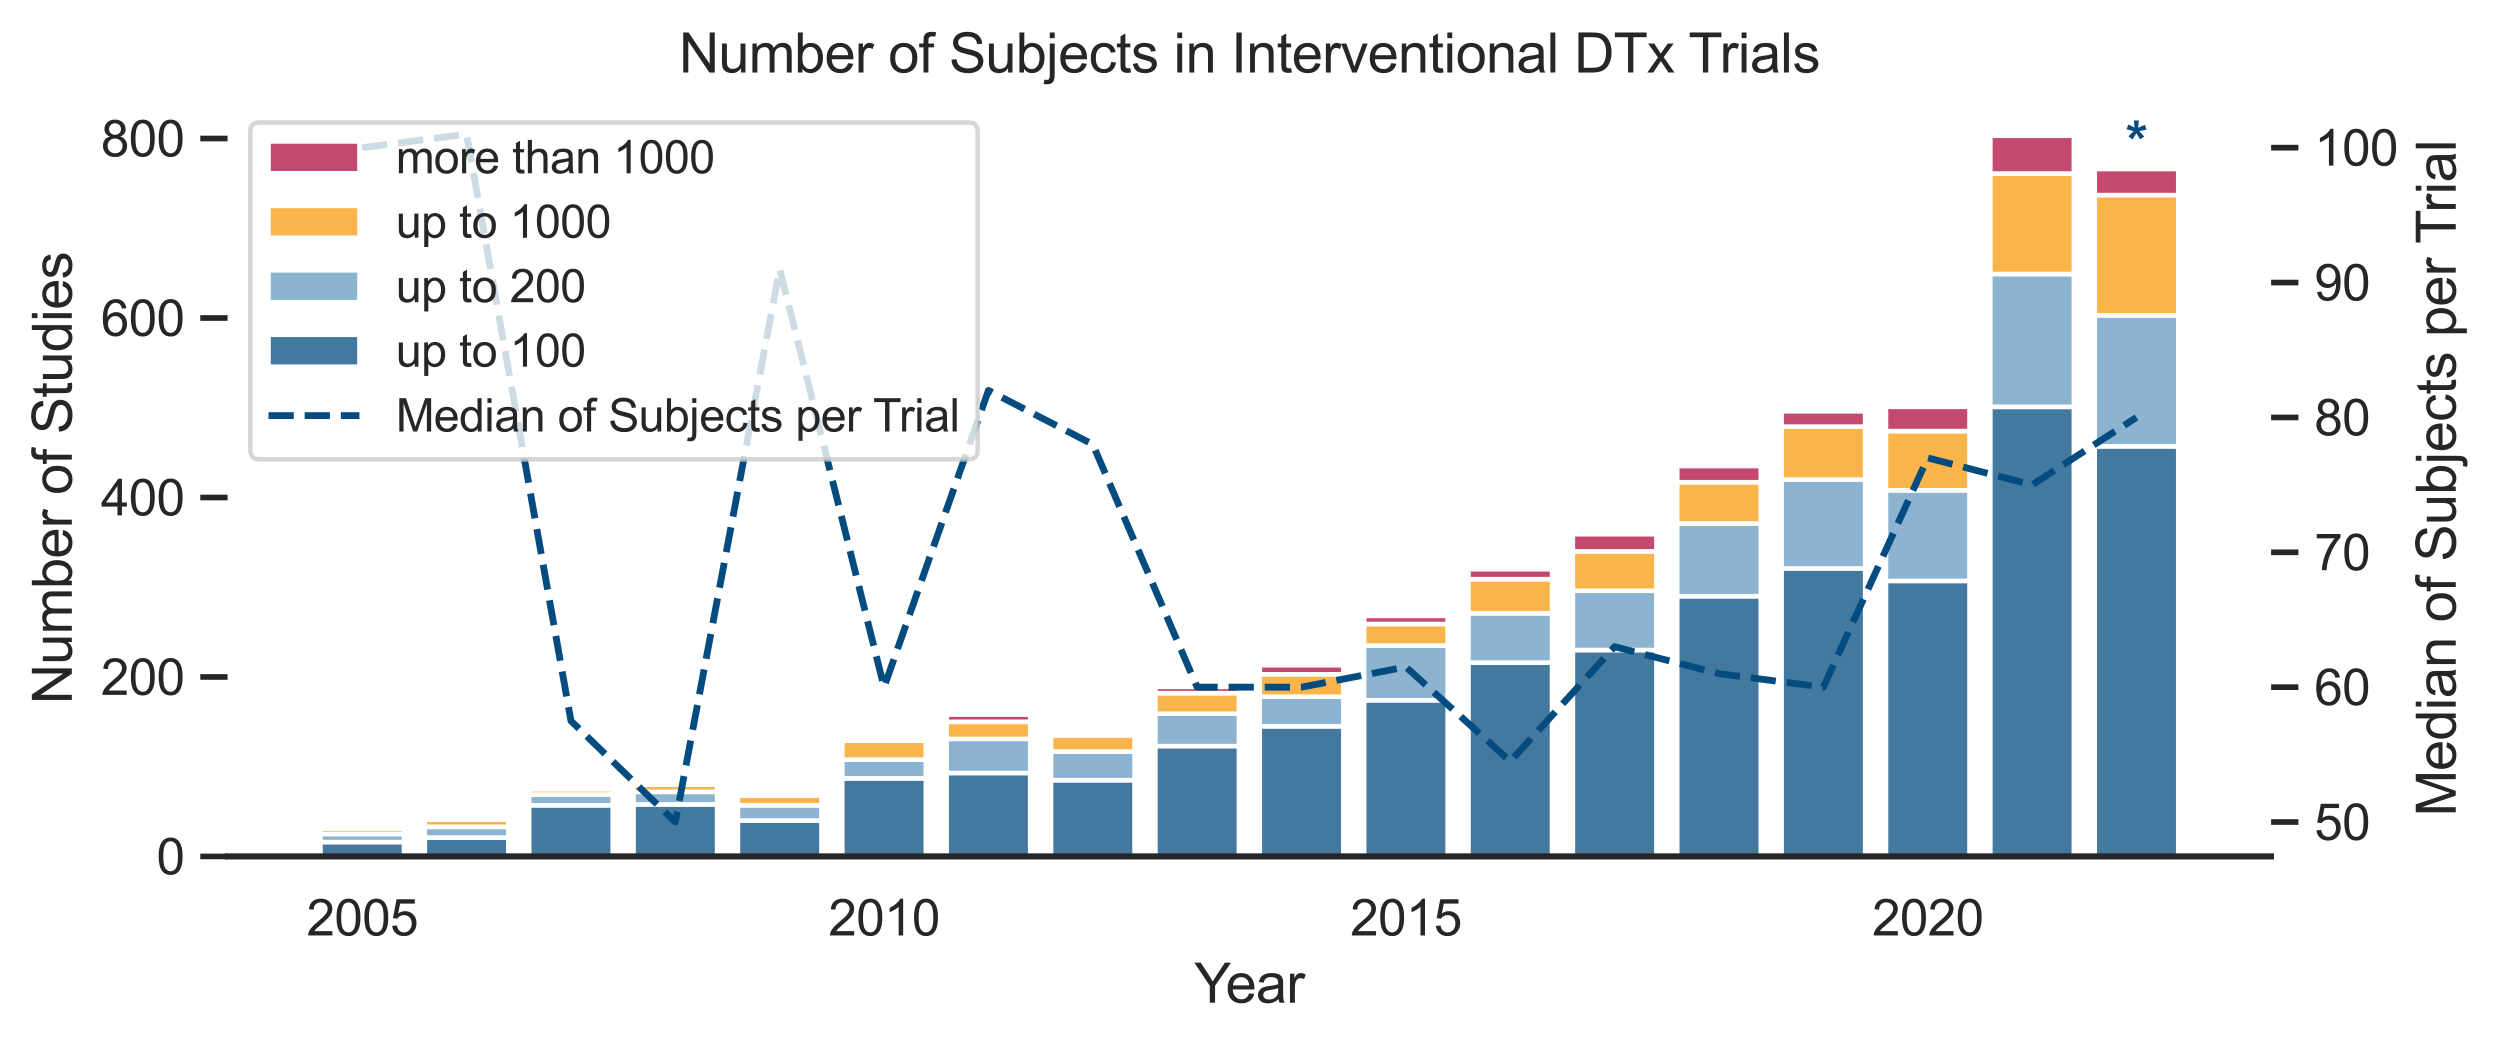 <?xml version="1.0" encoding="utf-8" standalone="no"?>
<!DOCTYPE svg PUBLIC "-//W3C//DTD SVG 1.1//EN"
  "http://www.w3.org/Graphics/SVG/1.1/DTD/svg11.dtd">
<svg xmlns:xlink="http://www.w3.org/1999/xlink" width="549.528pt" height="229.99pt" viewBox="0 0 549.528 229.99" xmlns="http://www.w3.org/2000/svg" version="1.1">
 <defs>
  <style type="text/css">*{stroke-linejoin: round; stroke-linecap: butt}</style>
 </defs>
 <g id="figure_1">
  <g id="patch_1">
   <path d="M 0 229.99 
L 549.528 229.99 
L 549.528 0 
L 0 0 
z
" style="fill: #ffffff"/>
  </g>
  <g id="axes_1">
   <g id="patch_2">
    <path d="M 50.025 188.256 
L 499.215 188.256 
L 499.215 21.936 
L 50.025 21.936 
z
" style="fill: #ffffff"/>
   </g>
   <g id="matplotlib.axis_1">
    <g id="xtick_1">
     <g id="text_1">
      <!-- 2005 -->
      <g style="fill: #262626" transform="translate(67.386 205.629)scale(0.11 -0.11)">
       <defs>
        <path id="ArialMT-32" d="M 3222 541 
L 3222 0 
L 194 0 
Q 188 203 259 391 
Q 375 700 629 1000 
Q 884 1300 1366 1694 
Q 2113 2306 2375 2664 
Q 2638 3022 2638 3341 
Q 2638 3675 2398 3904 
Q 2159 4134 1775 4134 
Q 1369 4134 1125 3890 
Q 881 3647 878 3216 
L 300 3275 
Q 359 3922 746 4261 
Q 1134 4600 1788 4600 
Q 2447 4600 2831 4234 
Q 3216 3869 3216 3328 
Q 3216 3053 3103 2787 
Q 2991 2522 2730 2228 
Q 2469 1934 1863 1422 
Q 1356 997 1212 845 
Q 1069 694 975 541 
L 3222 541 
z
" transform="scale(0.016)"/>
        <path id="ArialMT-30" d="M 266 2259 
Q 266 3072 433 3567 
Q 600 4063 929 4331 
Q 1259 4600 1759 4600 
Q 2128 4600 2406 4451 
Q 2684 4303 2865 4023 
Q 3047 3744 3150 3342 
Q 3253 2941 3253 2259 
Q 3253 1453 3087 958 
Q 2922 463 2592 192 
Q 2263 -78 1759 -78 
Q 1097 -78 719 397 
Q 266 969 266 2259 
z
M 844 2259 
Q 844 1131 1108 757 
Q 1372 384 1759 384 
Q 2147 384 2411 759 
Q 2675 1134 2675 2259 
Q 2675 3391 2411 3762 
Q 2147 4134 1753 4134 
Q 1366 4134 1134 3806 
Q 844 3388 844 2259 
z
" transform="scale(0.016)"/>
        <path id="ArialMT-35" d="M 266 1200 
L 856 1250 
Q 922 819 1161 601 
Q 1400 384 1738 384 
Q 2144 384 2425 690 
Q 2706 997 2706 1503 
Q 2706 1984 2436 2262 
Q 2166 2541 1728 2541 
Q 1456 2541 1237 2417 
Q 1019 2294 894 2097 
L 366 2166 
L 809 4519 
L 3088 4519 
L 3088 3981 
L 1259 3981 
L 1013 2750 
Q 1425 3038 1878 3038 
Q 2478 3038 2890 2622 
Q 3303 2206 3303 1553 
Q 3303 931 2941 478 
Q 2500 -78 1738 -78 
Q 1113 -78 717 272 
Q 322 622 266 1200 
z
" transform="scale(0.016)"/>
       </defs>
       <use xlink:href="#ArialMT-32"/>
       <use xlink:href="#ArialMT-30" x="55.615"/>
       <use xlink:href="#ArialMT-30" x="111.23"/>
       <use xlink:href="#ArialMT-35" x="166.846"/>
      </g>
     </g>
    </g>
    <g id="xtick_2">
     <g id="text_2">
      <!-- 2010 -->
      <g style="fill: #262626" transform="translate(182.092 205.629)scale(0.11 -0.11)">
       <defs>
        <path id="ArialMT-31" d="M 2384 0 
L 1822 0 
L 1822 3584 
Q 1619 3391 1289 3197 
Q 959 3003 697 2906 
L 697 3450 
Q 1169 3672 1522 3987 
Q 1875 4303 2022 4600 
L 2384 4600 
L 2384 0 
z
" transform="scale(0.016)"/>
       </defs>
       <use xlink:href="#ArialMT-32"/>
       <use xlink:href="#ArialMT-30" x="55.615"/>
       <use xlink:href="#ArialMT-31" x="111.23"/>
       <use xlink:href="#ArialMT-30" x="166.846"/>
      </g>
     </g>
    </g>
    <g id="xtick_3">
     <g id="text_3">
      <!-- 2015 -->
      <g style="fill: #262626" transform="translate(296.798 205.629)scale(0.11 -0.11)">
       <use xlink:href="#ArialMT-32"/>
       <use xlink:href="#ArialMT-30" x="55.615"/>
       <use xlink:href="#ArialMT-31" x="111.23"/>
       <use xlink:href="#ArialMT-35" x="166.846"/>
      </g>
     </g>
    </g>
    <g id="xtick_4">
     <g id="text_4">
      <!-- 2020 -->
      <g style="fill: #262626" transform="translate(411.505 205.629)scale(0.11 -0.11)">
       <use xlink:href="#ArialMT-32"/>
       <use xlink:href="#ArialMT-30" x="55.615"/>
       <use xlink:href="#ArialMT-32" x="111.23"/>
       <use xlink:href="#ArialMT-30" x="166.846"/>
      </g>
     </g>
    </g>
    <g id="text_5">
     <!-- Year -->
     <g style="fill: #262626" transform="translate(262.495 220.405)scale(0.12 -0.12)">
      <defs>
       <path id="ArialMT-59" d="M 1784 0 
L 1784 1941 
L 19 4581 
L 756 4581 
L 1659 3200 
Q 1909 2813 2125 2425 
Q 2331 2784 2625 3234 
L 3513 4581 
L 4219 4581 
L 2391 1941 
L 2391 0 
L 1784 0 
z
" transform="scale(0.016)"/>
       <path id="ArialMT-65" d="M 2694 1069 
L 3275 997 
Q 3138 488 2766 206 
Q 2394 -75 1816 -75 
Q 1088 -75 661 373 
Q 234 822 234 1631 
Q 234 2469 665 2931 
Q 1097 3394 1784 3394 
Q 2450 3394 2872 2941 
Q 3294 2488 3294 1666 
Q 3294 1616 3291 1516 
L 816 1516 
Q 847 969 1125 678 
Q 1403 388 1819 388 
Q 2128 388 2347 550 
Q 2566 713 2694 1069 
z
M 847 1978 
L 2700 1978 
Q 2663 2397 2488 2606 
Q 2219 2931 1791 2931 
Q 1403 2931 1139 2672 
Q 875 2413 847 1978 
z
" transform="scale(0.016)"/>
       <path id="ArialMT-61" d="M 2588 409 
Q 2275 144 1986 34 
Q 1697 -75 1366 -75 
Q 819 -75 525 192 
Q 231 459 231 875 
Q 231 1119 342 1320 
Q 453 1522 633 1644 
Q 813 1766 1038 1828 
Q 1203 1872 1538 1913 
Q 2219 1994 2541 2106 
Q 2544 2222 2544 2253 
Q 2544 2597 2384 2738 
Q 2169 2928 1744 2928 
Q 1347 2928 1158 2789 
Q 969 2650 878 2297 
L 328 2372 
Q 403 2725 575 2942 
Q 747 3159 1072 3276 
Q 1397 3394 1825 3394 
Q 2250 3394 2515 3294 
Q 2781 3194 2906 3042 
Q 3031 2891 3081 2659 
Q 3109 2516 3109 2141 
L 3109 1391 
Q 3109 606 3145 398 
Q 3181 191 3288 0 
L 2700 0 
Q 2613 175 2588 409 
z
M 2541 1666 
Q 2234 1541 1622 1453 
Q 1275 1403 1131 1340 
Q 988 1278 909 1158 
Q 831 1038 831 891 
Q 831 666 1001 516 
Q 1172 366 1500 366 
Q 1825 366 2078 508 
Q 2331 650 2450 897 
Q 2541 1088 2541 1459 
L 2541 1666 
z
" transform="scale(0.016)"/>
       <path id="ArialMT-72" d="M 416 0 
L 416 3319 
L 922 3319 
L 922 2816 
Q 1116 3169 1280 3281 
Q 1444 3394 1641 3394 
Q 1925 3394 2219 3213 
L 2025 2691 
Q 1819 2813 1613 2813 
Q 1428 2813 1281 2702 
Q 1134 2591 1072 2394 
Q 978 2094 978 1738 
L 978 0 
L 416 0 
z
" transform="scale(0.016)"/>
      </defs>
      <use xlink:href="#ArialMT-59"/>
      <use xlink:href="#ArialMT-65" x="57.574"/>
      <use xlink:href="#ArialMT-61" x="113.189"/>
      <use xlink:href="#ArialMT-72" x="168.805"/>
     </g>
    </g>
   </g>
   <g id="matplotlib.axis_2">
    <g id="ytick_1">
     <g id="line2d_1">
      <defs>
       <path id="m287d910356" d="M 0 0 
L -6 0 
" style="stroke: #262626; stroke-width: 1.25"/>
      </defs>
      <g>
       <use xlink:href="#m287d910356" x="50.025" y="188.256" style="fill: #262626; stroke: #262626; stroke-width: 1.25"/>
      </g>
     </g>
     <g id="text_6">
      <!-- 0 -->
      <g style="fill: #262626" transform="translate(34.408 192.192)scale(0.11 -0.11)">
       <use xlink:href="#ArialMT-30"/>
      </g>
     </g>
    </g>
    <g id="ytick_2">
     <g id="line2d_2">
      <g>
       <use xlink:href="#m287d910356" x="50.025" y="148.804" style="fill: #262626; stroke: #262626; stroke-width: 1.25"/>
      </g>
     </g>
     <g id="text_7">
      <!-- 200 -->
      <g style="fill: #262626" transform="translate(22.174 152.74)scale(0.11 -0.11)">
       <use xlink:href="#ArialMT-32"/>
       <use xlink:href="#ArialMT-30" x="55.615"/>
       <use xlink:href="#ArialMT-30" x="111.23"/>
      </g>
     </g>
    </g>
    <g id="ytick_3">
     <g id="line2d_3">
      <g>
       <use xlink:href="#m287d910356" x="50.025" y="109.352" style="fill: #262626; stroke: #262626; stroke-width: 1.25"/>
      </g>
     </g>
     <g id="text_8">
      <!-- 400 -->
      <g style="fill: #262626" transform="translate(22.174 113.288)scale(0.11 -0.11)">
       <defs>
        <path id="ArialMT-34" d="M 2069 0 
L 2069 1097 
L 81 1097 
L 81 1613 
L 2172 4581 
L 2631 4581 
L 2631 1613 
L 3250 1613 
L 3250 1097 
L 2631 1097 
L 2631 0 
L 2069 0 
z
M 2069 1613 
L 2069 3678 
L 634 1613 
L 2069 1613 
z
" transform="scale(0.016)"/>
       </defs>
       <use xlink:href="#ArialMT-34"/>
       <use xlink:href="#ArialMT-30" x="55.615"/>
       <use xlink:href="#ArialMT-30" x="111.23"/>
      </g>
     </g>
    </g>
    <g id="ytick_4">
     <g id="line2d_4">
      <g>
       <use xlink:href="#m287d910356" x="50.025" y="69.899" style="fill: #262626; stroke: #262626; stroke-width: 1.25"/>
      </g>
     </g>
     <g id="text_9">
      <!-- 600 -->
      <g style="fill: #262626" transform="translate(22.174 73.836)scale(0.11 -0.11)">
       <defs>
        <path id="ArialMT-36" d="M 3184 3459 
L 2625 3416 
Q 2550 3747 2413 3897 
Q 2184 4138 1850 4138 
Q 1581 4138 1378 3988 
Q 1113 3794 959 3422 
Q 806 3050 800 2363 
Q 1003 2672 1297 2822 
Q 1591 2972 1913 2972 
Q 2475 2972 2870 2558 
Q 3266 2144 3266 1488 
Q 3266 1056 3080 686 
Q 2894 316 2569 119 
Q 2244 -78 1831 -78 
Q 1128 -78 684 439 
Q 241 956 241 2144 
Q 241 3472 731 4075 
Q 1159 4600 1884 4600 
Q 2425 4600 2770 4297 
Q 3116 3994 3184 3459 
z
M 888 1484 
Q 888 1194 1011 928 
Q 1134 663 1356 523 
Q 1578 384 1822 384 
Q 2178 384 2434 671 
Q 2691 959 2691 1453 
Q 2691 1928 2437 2201 
Q 2184 2475 1800 2475 
Q 1419 2475 1153 2201 
Q 888 1928 888 1484 
z
" transform="scale(0.016)"/>
       </defs>
       <use xlink:href="#ArialMT-36"/>
       <use xlink:href="#ArialMT-30" x="55.615"/>
       <use xlink:href="#ArialMT-30" x="111.23"/>
      </g>
     </g>
    </g>
    <g id="ytick_5">
     <g id="line2d_5">
      <g>
       <use xlink:href="#m287d910356" x="50.025" y="30.447" style="fill: #262626; stroke: #262626; stroke-width: 1.25"/>
      </g>
     </g>
     <g id="text_10">
      <!-- 800 -->
      <g style="fill: #262626" transform="translate(22.174 34.384)scale(0.11 -0.11)">
       <defs>
        <path id="ArialMT-38" d="M 1131 2484 
Q 781 2613 612 2850 
Q 444 3088 444 3419 
Q 444 3919 803 4259 
Q 1163 4600 1759 4600 
Q 2359 4600 2725 4251 
Q 3091 3903 3091 3403 
Q 3091 3084 2923 2848 
Q 2756 2613 2416 2484 
Q 2838 2347 3058 2040 
Q 3278 1734 3278 1309 
Q 3278 722 2862 322 
Q 2447 -78 1769 -78 
Q 1091 -78 675 323 
Q 259 725 259 1325 
Q 259 1772 486 2073 
Q 713 2375 1131 2484 
z
M 1019 3438 
Q 1019 3113 1228 2906 
Q 1438 2700 1772 2700 
Q 2097 2700 2305 2904 
Q 2513 3109 2513 3406 
Q 2513 3716 2298 3927 
Q 2084 4138 1766 4138 
Q 1444 4138 1231 3931 
Q 1019 3725 1019 3438 
z
M 838 1322 
Q 838 1081 952 856 
Q 1066 631 1291 507 
Q 1516 384 1775 384 
Q 2178 384 2440 643 
Q 2703 903 2703 1303 
Q 2703 1709 2433 1975 
Q 2163 2241 1756 2241 
Q 1359 2241 1098 1978 
Q 838 1716 838 1322 
z
" transform="scale(0.016)"/>
       </defs>
       <use xlink:href="#ArialMT-38"/>
       <use xlink:href="#ArialMT-30" x="55.615"/>
       <use xlink:href="#ArialMT-30" x="111.23"/>
      </g>
     </g>
    </g>
    <g id="text_11">
     <!-- Number of Studies -->
     <g style="fill: #262626" transform="translate(15.789 154.783)rotate(-90)scale(0.12 -0.12)">
      <defs>
       <path id="ArialMT-4e" d="M 488 0 
L 488 4581 
L 1109 4581 
L 3516 984 
L 3516 4581 
L 4097 4581 
L 4097 0 
L 3475 0 
L 1069 3600 
L 1069 0 
L 488 0 
z
" transform="scale(0.016)"/>
       <path id="ArialMT-75" d="M 2597 0 
L 2597 488 
Q 2209 -75 1544 -75 
Q 1250 -75 995 37 
Q 741 150 617 320 
Q 494 491 444 738 
Q 409 903 409 1263 
L 409 3319 
L 972 3319 
L 972 1478 
Q 972 1038 1006 884 
Q 1059 663 1231 536 
Q 1403 409 1656 409 
Q 1909 409 2131 539 
Q 2353 669 2445 892 
Q 2538 1116 2538 1541 
L 2538 3319 
L 3100 3319 
L 3100 0 
L 2597 0 
z
" transform="scale(0.016)"/>
       <path id="ArialMT-6d" d="M 422 0 
L 422 3319 
L 925 3319 
L 925 2853 
Q 1081 3097 1340 3245 
Q 1600 3394 1931 3394 
Q 2300 3394 2536 3241 
Q 2772 3088 2869 2813 
Q 3263 3394 3894 3394 
Q 4388 3394 4653 3120 
Q 4919 2847 4919 2278 
L 4919 0 
L 4359 0 
L 4359 2091 
Q 4359 2428 4304 2576 
Q 4250 2725 4106 2815 
Q 3963 2906 3769 2906 
Q 3419 2906 3187 2673 
Q 2956 2441 2956 1928 
L 2956 0 
L 2394 0 
L 2394 2156 
Q 2394 2531 2256 2718 
Q 2119 2906 1806 2906 
Q 1569 2906 1367 2781 
Q 1166 2656 1075 2415 
Q 984 2175 984 1722 
L 984 0 
L 422 0 
z
" transform="scale(0.016)"/>
       <path id="ArialMT-62" d="M 941 0 
L 419 0 
L 419 4581 
L 981 4581 
L 981 2947 
Q 1338 3394 1891 3394 
Q 2197 3394 2470 3270 
Q 2744 3147 2920 2923 
Q 3097 2700 3197 2384 
Q 3297 2069 3297 1709 
Q 3297 856 2875 390 
Q 2453 -75 1863 -75 
Q 1275 -75 941 416 
L 941 0 
z
M 934 1684 
Q 934 1088 1097 822 
Q 1363 388 1816 388 
Q 2184 388 2453 708 
Q 2722 1028 2722 1663 
Q 2722 2313 2464 2622 
Q 2206 2931 1841 2931 
Q 1472 2931 1203 2611 
Q 934 2291 934 1684 
z
" transform="scale(0.016)"/>
       <path id="ArialMT-20" transform="scale(0.016)"/>
       <path id="ArialMT-6f" d="M 213 1659 
Q 213 2581 725 3025 
Q 1153 3394 1769 3394 
Q 2453 3394 2887 2945 
Q 3322 2497 3322 1706 
Q 3322 1066 3130 698 
Q 2938 331 2570 128 
Q 2203 -75 1769 -75 
Q 1072 -75 642 372 
Q 213 819 213 1659 
z
M 791 1659 
Q 791 1022 1069 705 
Q 1347 388 1769 388 
Q 2188 388 2466 706 
Q 2744 1025 2744 1678 
Q 2744 2294 2464 2611 
Q 2184 2928 1769 2928 
Q 1347 2928 1069 2612 
Q 791 2297 791 1659 
z
" transform="scale(0.016)"/>
       <path id="ArialMT-66" d="M 556 0 
L 556 2881 
L 59 2881 
L 59 3319 
L 556 3319 
L 556 3672 
Q 556 4006 616 4169 
Q 697 4388 901 4523 
Q 1106 4659 1475 4659 
Q 1713 4659 2000 4603 
L 1916 4113 
Q 1741 4144 1584 4144 
Q 1328 4144 1222 4034 
Q 1116 3925 1116 3625 
L 1116 3319 
L 1763 3319 
L 1763 2881 
L 1116 2881 
L 1116 0 
L 556 0 
z
" transform="scale(0.016)"/>
       <path id="ArialMT-53" d="M 288 1472 
L 859 1522 
Q 900 1178 1048 958 
Q 1197 738 1509 602 
Q 1822 466 2213 466 
Q 2559 466 2825 569 
Q 3091 672 3220 851 
Q 3350 1031 3350 1244 
Q 3350 1459 3225 1620 
Q 3100 1781 2813 1891 
Q 2628 1963 1997 2114 
Q 1366 2266 1113 2400 
Q 784 2572 623 2826 
Q 463 3081 463 3397 
Q 463 3744 659 4045 
Q 856 4347 1234 4503 
Q 1613 4659 2075 4659 
Q 2584 4659 2973 4495 
Q 3363 4331 3572 4012 
Q 3781 3694 3797 3291 
L 3216 3247 
Q 3169 3681 2898 3903 
Q 2628 4125 2100 4125 
Q 1550 4125 1298 3923 
Q 1047 3722 1047 3438 
Q 1047 3191 1225 3031 
Q 1400 2872 2139 2705 
Q 2878 2538 3153 2413 
Q 3553 2228 3743 1945 
Q 3934 1663 3934 1294 
Q 3934 928 3725 604 
Q 3516 281 3123 101 
Q 2731 -78 2241 -78 
Q 1619 -78 1198 103 
Q 778 284 539 648 
Q 300 1013 288 1472 
z
" transform="scale(0.016)"/>
       <path id="ArialMT-74" d="M 1650 503 
L 1731 6 
Q 1494 -44 1306 -44 
Q 1000 -44 831 53 
Q 663 150 594 308 
Q 525 466 525 972 
L 525 2881 
L 113 2881 
L 113 3319 
L 525 3319 
L 525 4141 
L 1084 4478 
L 1084 3319 
L 1650 3319 
L 1650 2881 
L 1084 2881 
L 1084 941 
Q 1084 700 1114 631 
Q 1144 563 1211 522 
Q 1278 481 1403 481 
Q 1497 481 1650 503 
z
" transform="scale(0.016)"/>
       <path id="ArialMT-64" d="M 2575 0 
L 2575 419 
Q 2259 -75 1647 -75 
Q 1250 -75 917 144 
Q 584 363 401 755 
Q 219 1147 219 1656 
Q 219 2153 384 2558 
Q 550 2963 881 3178 
Q 1213 3394 1622 3394 
Q 1922 3394 2156 3267 
Q 2391 3141 2538 2938 
L 2538 4581 
L 3097 4581 
L 3097 0 
L 2575 0 
z
M 797 1656 
Q 797 1019 1065 703 
Q 1334 388 1700 388 
Q 2069 388 2326 689 
Q 2584 991 2584 1609 
Q 2584 2291 2321 2609 
Q 2059 2928 1675 2928 
Q 1300 2928 1048 2622 
Q 797 2316 797 1656 
z
" transform="scale(0.016)"/>
       <path id="ArialMT-69" d="M 425 3934 
L 425 4581 
L 988 4581 
L 988 3934 
L 425 3934 
z
M 425 0 
L 425 3319 
L 988 3319 
L 988 0 
L 425 0 
z
" transform="scale(0.016)"/>
       <path id="ArialMT-73" d="M 197 991 
L 753 1078 
Q 800 744 1014 566 
Q 1228 388 1613 388 
Q 2000 388 2187 545 
Q 2375 703 2375 916 
Q 2375 1106 2209 1216 
Q 2094 1291 1634 1406 
Q 1016 1563 777 1677 
Q 538 1791 414 1992 
Q 291 2194 291 2438 
Q 291 2659 392 2848 
Q 494 3038 669 3163 
Q 800 3259 1026 3326 
Q 1253 3394 1513 3394 
Q 1903 3394 2198 3281 
Q 2494 3169 2634 2976 
Q 2775 2784 2828 2463 
L 2278 2388 
Q 2241 2644 2061 2787 
Q 1881 2931 1553 2931 
Q 1166 2931 1000 2803 
Q 834 2675 834 2503 
Q 834 2394 903 2306 
Q 972 2216 1119 2156 
Q 1203 2125 1616 2013 
Q 2213 1853 2448 1751 
Q 2684 1650 2818 1456 
Q 2953 1263 2953 975 
Q 2953 694 2789 445 
Q 2625 197 2315 61 
Q 2006 -75 1616 -75 
Q 969 -75 630 194 
Q 291 463 197 991 
z
" transform="scale(0.016)"/>
      </defs>
      <use xlink:href="#ArialMT-4e"/>
      <use xlink:href="#ArialMT-75" x="72.217"/>
      <use xlink:href="#ArialMT-6d" x="127.832"/>
      <use xlink:href="#ArialMT-62" x="211.133"/>
      <use xlink:href="#ArialMT-65" x="266.748"/>
      <use xlink:href="#ArialMT-72" x="322.363"/>
      <use xlink:href="#ArialMT-20" x="355.664"/>
      <use xlink:href="#ArialMT-6f" x="383.447"/>
      <use xlink:href="#ArialMT-66" x="439.062"/>
      <use xlink:href="#ArialMT-20" x="466.846"/>
      <use xlink:href="#ArialMT-53" x="494.629"/>
      <use xlink:href="#ArialMT-74" x="561.328"/>
      <use xlink:href="#ArialMT-75" x="589.111"/>
      <use xlink:href="#ArialMT-64" x="644.727"/>
      <use xlink:href="#ArialMT-69" x="700.342"/>
      <use xlink:href="#ArialMT-65" x="722.559"/>
      <use xlink:href="#ArialMT-73" x="778.174"/>
     </g>
    </g>
   </g>
   <g id="patch_3">
    <path d="M 70.443 188.256 
L 88.796 188.256 
L 88.796 185.099 
L 70.443 185.099 
z
" clip-path="url(#pc38629ef61)" style="fill: #044b7f; fill-opacity: 0.75; stroke: #ffffff; stroke-linejoin: miter"/>
   </g>
   <g id="patch_4">
    <path d="M 93.384 188.256 
L 111.737 188.256 
L 111.737 184.113 
L 93.384 184.113 
z
" clip-path="url(#pc38629ef61)" style="fill: #044b7f; fill-opacity: 0.75; stroke: #ffffff; stroke-linejoin: miter"/>
   </g>
   <g id="patch_5">
    <path d="M 116.326 188.256 
L 134.679 188.256 
L 134.679 177.012 
L 116.326 177.012 
z
" clip-path="url(#pc38629ef61)" style="fill: #044b7f; fill-opacity: 0.75; stroke: #ffffff; stroke-linejoin: miter"/>
   </g>
   <g id="patch_6">
    <path d="M 139.267 188.256 
L 157.62 188.256 
L 157.62 176.815 
L 139.267 176.815 
z
" clip-path="url(#pc38629ef61)" style="fill: #044b7f; fill-opacity: 0.75; stroke: #ffffff; stroke-linejoin: miter"/>
   </g>
   <g id="patch_7">
    <path d="M 162.208 188.256 
L 180.561 188.256 
L 180.561 180.365 
L 162.208 180.365 
z
" clip-path="url(#pc38629ef61)" style="fill: #044b7f; fill-opacity: 0.75; stroke: #ffffff; stroke-linejoin: miter"/>
   </g>
   <g id="patch_8">
    <path d="M 185.15 188.256 
L 203.503 188.256 
L 203.503 171.094 
L 185.15 171.094 
z
" clip-path="url(#pc38629ef61)" style="fill: #044b7f; fill-opacity: 0.75; stroke: #ffffff; stroke-linejoin: miter"/>
   </g>
   <g id="patch_9">
    <path d="M 208.091 188.256 
L 226.444 188.256 
L 226.444 169.91 
L 208.091 169.91 
z
" clip-path="url(#pc38629ef61)" style="fill: #044b7f; fill-opacity: 0.75; stroke: #ffffff; stroke-linejoin: miter"/>
   </g>
   <g id="patch_10">
    <path d="M 231.032 188.256 
L 249.385 188.256 
L 249.385 171.489 
L 231.032 171.489 
z
" clip-path="url(#pc38629ef61)" style="fill: #044b7f; fill-opacity: 0.75; stroke: #ffffff; stroke-linejoin: miter"/>
   </g>
   <g id="patch_11">
    <path d="M 253.973 188.256 
L 272.326 188.256 
L 272.326 163.993 
L 253.973 163.993 
z
" clip-path="url(#pc38629ef61)" style="fill: #044b7f; fill-opacity: 0.75; stroke: #ffffff; stroke-linejoin: miter"/>
   </g>
   <g id="patch_12">
    <path d="M 276.915 188.256 
L 295.268 188.256 
L 295.268 159.653 
L 276.915 159.653 
z
" clip-path="url(#pc38629ef61)" style="fill: #044b7f; fill-opacity: 0.75; stroke: #ffffff; stroke-linejoin: miter"/>
   </g>
   <g id="patch_13">
    <path d="M 299.856 188.256 
L 318.209 188.256 
L 318.209 153.932 
L 299.856 153.932 
z
" clip-path="url(#pc38629ef61)" style="fill: #044b7f; fill-opacity: 0.75; stroke: #ffffff; stroke-linejoin: miter"/>
   </g>
   <g id="patch_14">
    <path d="M 322.797 188.256 
L 341.15 188.256 
L 341.15 145.647 
L 322.797 145.647 
z
" clip-path="url(#pc38629ef61)" style="fill: #044b7f; fill-opacity: 0.75; stroke: #ffffff; stroke-linejoin: miter"/>
   </g>
   <g id="patch_15">
    <path d="M 345.738 188.256 
L 364.091 188.256 
L 364.091 142.886 
L 345.738 142.886 
z
" clip-path="url(#pc38629ef61)" style="fill: #044b7f; fill-opacity: 0.75; stroke: #ffffff; stroke-linejoin: miter"/>
   </g>
   <g id="patch_16">
    <path d="M 368.68 188.256 
L 387.033 188.256 
L 387.033 131.05 
L 368.68 131.05 
z
" clip-path="url(#pc38629ef61)" style="fill: #044b7f; fill-opacity: 0.75; stroke: #ffffff; stroke-linejoin: miter"/>
   </g>
   <g id="patch_17">
    <path d="M 391.621 188.256 
L 409.974 188.256 
L 409.974 124.935 
L 391.621 124.935 
z
" clip-path="url(#pc38629ef61)" style="fill: #044b7f; fill-opacity: 0.75; stroke: #ffffff; stroke-linejoin: miter"/>
   </g>
   <g id="patch_18">
    <path d="M 414.562 188.256 
L 432.915 188.256 
L 432.915 127.697 
L 414.562 127.697 
z
" clip-path="url(#pc38629ef61)" style="fill: #044b7f; fill-opacity: 0.75; stroke: #ffffff; stroke-linejoin: miter"/>
   </g>
   <g id="patch_19">
    <path d="M 437.503 188.256 
L 455.856 188.256 
L 455.856 89.428 
L 437.503 89.428 
z
" clip-path="url(#pc38629ef61)" style="fill: #044b7f; fill-opacity: 0.75; stroke: #ffffff; stroke-linejoin: miter"/>
   </g>
   <g id="patch_20">
    <path d="M 460.445 188.256 
L 478.798 188.256 
L 478.798 98.108 
L 460.445 98.108 
z
" clip-path="url(#pc38629ef61)" style="fill: #044b7f; fill-opacity: 0.75; stroke: #ffffff; stroke-linejoin: miter"/>
   </g>
   <g id="patch_21">
    <path d="M 70.443 185.099 
L 88.796 185.099 
L 88.796 183.324 
L 70.443 183.324 
z
" clip-path="url(#pc38629ef61)" style="fill: #659abf; fill-opacity: 0.75; stroke: #ffffff; stroke-linejoin: miter"/>
   </g>
   <g id="patch_22">
    <path d="M 93.384 184.113 
L 111.737 184.113 
L 111.737 181.746 
L 93.384 181.746 
z
" clip-path="url(#pc38629ef61)" style="fill: #659abf; fill-opacity: 0.75; stroke: #ffffff; stroke-linejoin: miter"/>
   </g>
   <g id="patch_23">
    <path d="M 116.326 177.012 
L 134.679 177.012 
L 134.679 174.645 
L 116.326 174.645 
z
" clip-path="url(#pc38629ef61)" style="fill: #659abf; fill-opacity: 0.75; stroke: #ffffff; stroke-linejoin: miter"/>
   </g>
   <g id="patch_24">
    <path d="M 139.267 176.815 
L 157.62 176.815 
L 157.62 174.053 
L 139.267 174.053 
z
" clip-path="url(#pc38629ef61)" style="fill: #659abf; fill-opacity: 0.75; stroke: #ffffff; stroke-linejoin: miter"/>
   </g>
   <g id="patch_25">
    <path d="M 162.208 180.365 
L 180.561 180.365 
L 180.561 177.012 
L 162.208 177.012 
z
" clip-path="url(#pc38629ef61)" style="fill: #659abf; fill-opacity: 0.75; stroke: #ffffff; stroke-linejoin: miter"/>
   </g>
   <g id="patch_26">
    <path d="M 185.15 171.094 
L 203.503 171.094 
L 203.503 166.952 
L 185.15 166.952 
z
" clip-path="url(#pc38629ef61)" style="fill: #659abf; fill-opacity: 0.75; stroke: #ffffff; stroke-linejoin: miter"/>
   </g>
   <g id="patch_27">
    <path d="M 208.091 169.91 
L 226.444 169.91 
L 226.444 162.415 
L 208.091 162.415 
z
" clip-path="url(#pc38629ef61)" style="fill: #659abf; fill-opacity: 0.75; stroke: #ffffff; stroke-linejoin: miter"/>
   </g>
   <g id="patch_28">
    <path d="M 231.032 171.489 
L 249.385 171.489 
L 249.385 165.176 
L 231.032 165.176 
z
" clip-path="url(#pc38629ef61)" style="fill: #659abf; fill-opacity: 0.75; stroke: #ffffff; stroke-linejoin: miter"/>
   </g>
   <g id="patch_29">
    <path d="M 253.973 163.993 
L 272.326 163.993 
L 272.326 156.891 
L 253.973 156.891 
z
" clip-path="url(#pc38629ef61)" style="fill: #659abf; fill-opacity: 0.75; stroke: #ffffff; stroke-linejoin: miter"/>
   </g>
   <g id="patch_30">
    <path d="M 276.915 159.653 
L 295.268 159.653 
L 295.268 153.143 
L 276.915 153.143 
z
" clip-path="url(#pc38629ef61)" style="fill: #659abf; fill-opacity: 0.75; stroke: #ffffff; stroke-linejoin: miter"/>
   </g>
   <g id="patch_31">
    <path d="M 299.856 153.932 
L 318.209 153.932 
L 318.209 141.899 
L 299.856 141.899 
z
" clip-path="url(#pc38629ef61)" style="fill: #659abf; fill-opacity: 0.75; stroke: #ffffff; stroke-linejoin: miter"/>
   </g>
   <g id="patch_32">
    <path d="M 322.797 145.647 
L 341.15 145.647 
L 341.15 134.798 
L 322.797 134.798 
z
" clip-path="url(#pc38629ef61)" style="fill: #659abf; fill-opacity: 0.75; stroke: #ffffff; stroke-linejoin: miter"/>
   </g>
   <g id="patch_33">
    <path d="M 345.738 142.886 
L 364.091 142.886 
L 364.091 129.867 
L 345.738 129.867 
z
" clip-path="url(#pc38629ef61)" style="fill: #659abf; fill-opacity: 0.75; stroke: #ffffff; stroke-linejoin: miter"/>
   </g>
   <g id="patch_34">
    <path d="M 368.68 131.05 
L 387.033 131.05 
L 387.033 115.072 
L 368.68 115.072 
z
" clip-path="url(#pc38629ef61)" style="fill: #659abf; fill-opacity: 0.75; stroke: #ffffff; stroke-linejoin: miter"/>
   </g>
   <g id="patch_35">
    <path d="M 391.621 124.935 
L 409.974 124.935 
L 409.974 105.406 
L 391.621 105.406 
z
" clip-path="url(#pc38629ef61)" style="fill: #659abf; fill-opacity: 0.75; stroke: #ffffff; stroke-linejoin: miter"/>
   </g>
   <g id="patch_36">
    <path d="M 414.562 127.697 
L 432.915 127.697 
L 432.915 107.773 
L 414.562 107.773 
z
" clip-path="url(#pc38629ef61)" style="fill: #659abf; fill-opacity: 0.75; stroke: #ffffff; stroke-linejoin: miter"/>
   </g>
   <g id="patch_37">
    <path d="M 437.503 89.428 
L 455.856 89.428 
L 455.856 60.234 
L 437.503 60.234 
z
" clip-path="url(#pc38629ef61)" style="fill: #659abf; fill-opacity: 0.75; stroke: #ffffff; stroke-linejoin: miter"/>
   </g>
   <g id="patch_38">
    <path d="M 460.445 98.108 
L 478.798 98.108 
L 478.798 69.308 
L 460.445 69.308 
z
" clip-path="url(#pc38629ef61)" style="fill: #659abf; fill-opacity: 0.75; stroke: #ffffff; stroke-linejoin: miter"/>
   </g>
   <g id="patch_39">
    <path d="M 70.443 183.324 
L 88.796 183.324 
L 88.796 182.141 
L 70.443 182.141 
z
" clip-path="url(#pc38629ef61)" style="fill: #f89c0e; fill-opacity: 0.75; stroke: #ffffff; stroke-linejoin: miter"/>
   </g>
   <g id="patch_40">
    <path d="M 93.384 181.746 
L 111.737 181.746 
L 111.737 180.168 
L 93.384 180.168 
z
" clip-path="url(#pc38629ef61)" style="fill: #f89c0e; fill-opacity: 0.75; stroke: #ffffff; stroke-linejoin: miter"/>
   </g>
   <g id="patch_41">
    <path d="M 116.326 174.645 
L 134.679 174.645 
L 134.679 173.461 
L 116.326 173.461 
z
" clip-path="url(#pc38629ef61)" style="fill: #f89c0e; fill-opacity: 0.75; stroke: #ffffff; stroke-linejoin: miter"/>
   </g>
   <g id="patch_42">
    <path d="M 139.267 174.053 
L 157.62 174.053 
L 157.62 172.475 
L 139.267 172.475 
z
" clip-path="url(#pc38629ef61)" style="fill: #f89c0e; fill-opacity: 0.75; stroke: #ffffff; stroke-linejoin: miter"/>
   </g>
   <g id="patch_43">
    <path d="M 162.208 177.012 
L 180.561 177.012 
L 180.561 174.842 
L 162.208 174.842 
z
" clip-path="url(#pc38629ef61)" style="fill: #f89c0e; fill-opacity: 0.75; stroke: #ffffff; stroke-linejoin: miter"/>
   </g>
   <g id="patch_44">
    <path d="M 185.15 166.952 
L 203.503 166.952 
L 203.503 162.809 
L 185.15 162.809 
z
" clip-path="url(#pc38629ef61)" style="fill: #f89c0e; fill-opacity: 0.75; stroke: #ffffff; stroke-linejoin: miter"/>
   </g>
   <g id="patch_45">
    <path d="M 208.091 162.415 
L 226.444 162.415 
L 226.444 158.667 
L 208.091 158.667 
z
" clip-path="url(#pc38629ef61)" style="fill: #f89c0e; fill-opacity: 0.75; stroke: #ffffff; stroke-linejoin: miter"/>
   </g>
   <g id="patch_46">
    <path d="M 231.032 165.176 
L 249.385 165.176 
L 249.385 161.625 
L 231.032 161.625 
z
" clip-path="url(#pc38629ef61)" style="fill: #f89c0e; fill-opacity: 0.75; stroke: #ffffff; stroke-linejoin: miter"/>
   </g>
   <g id="patch_47">
    <path d="M 253.973 156.891 
L 272.326 156.891 
L 272.326 152.354 
L 253.973 152.354 
z
" clip-path="url(#pc38629ef61)" style="fill: #f89c0e; fill-opacity: 0.75; stroke: #ffffff; stroke-linejoin: miter"/>
   </g>
   <g id="patch_48">
    <path d="M 276.915 153.143 
L 295.268 153.143 
L 295.268 148.212 
L 276.915 148.212 
z
" clip-path="url(#pc38629ef61)" style="fill: #f89c0e; fill-opacity: 0.75; stroke: #ffffff; stroke-linejoin: miter"/>
   </g>
   <g id="patch_49">
    <path d="M 299.856 141.899 
L 318.209 141.899 
L 318.209 137.165 
L 299.856 137.165 
z
" clip-path="url(#pc38629ef61)" style="fill: #f89c0e; fill-opacity: 0.75; stroke: #ffffff; stroke-linejoin: miter"/>
   </g>
   <g id="patch_50">
    <path d="M 322.797 134.798 
L 341.15 134.798 
L 341.15 127.302 
L 322.797 127.302 
z
" clip-path="url(#pc38629ef61)" style="fill: #f89c0e; fill-opacity: 0.75; stroke: #ffffff; stroke-linejoin: miter"/>
   </g>
   <g id="patch_51">
    <path d="M 345.738 129.867 
L 364.091 129.867 
L 364.091 121.187 
L 345.738 121.187 
z
" clip-path="url(#pc38629ef61)" style="fill: #f89c0e; fill-opacity: 0.75; stroke: #ffffff; stroke-linejoin: miter"/>
   </g>
   <g id="patch_52">
    <path d="M 368.68 115.072 
L 387.033 115.072 
L 387.033 105.998 
L 368.68 105.998 
z
" clip-path="url(#pc38629ef61)" style="fill: #f89c0e; fill-opacity: 0.75; stroke: #ffffff; stroke-linejoin: miter"/>
   </g>
   <g id="patch_53">
    <path d="M 391.621 105.406 
L 409.974 105.406 
L 409.974 93.768 
L 391.621 93.768 
z
" clip-path="url(#pc38629ef61)" style="fill: #f89c0e; fill-opacity: 0.75; stroke: #ffffff; stroke-linejoin: miter"/>
   </g>
   <g id="patch_54">
    <path d="M 414.562 107.773 
L 432.915 107.773 
L 432.915 94.754 
L 414.562 94.754 
z
" clip-path="url(#pc38629ef61)" style="fill: #f89c0e; fill-opacity: 0.75; stroke: #ffffff; stroke-linejoin: miter"/>
   </g>
   <g id="patch_55">
    <path d="M 437.503 60.234 
L 455.856 60.234 
L 455.856 38.141 
L 437.503 38.141 
z
" clip-path="url(#pc38629ef61)" style="fill: #f89c0e; fill-opacity: 0.75; stroke: #ffffff; stroke-linejoin: miter"/>
   </g>
   <g id="patch_56">
    <path d="M 460.445 69.308 
L 478.798 69.308 
L 478.798 42.875 
L 460.445 42.875 
z
" clip-path="url(#pc38629ef61)" style="fill: #f89c0e; fill-opacity: 0.75; stroke: #ffffff; stroke-linejoin: miter"/>
   </g>
   <g id="patch_57">
    <path d="M 70.443 182.141 
L 88.796 182.141 
L 88.796 182.141 
L 70.443 182.141 
z
" clip-path="url(#pc38629ef61)" style="fill: #b00c3e; fill-opacity: 0.75; stroke: #ffffff; stroke-linejoin: miter"/>
   </g>
   <g id="patch_58">
    <path d="M 93.384 180.168 
L 111.737 180.168 
L 111.737 179.773 
L 93.384 179.773 
z
" clip-path="url(#pc38629ef61)" style="fill: #b00c3e; fill-opacity: 0.75; stroke: #ffffff; stroke-linejoin: miter"/>
   </g>
   <g id="patch_59">
    <path d="M 116.326 173.461 
L 134.679 173.461 
L 134.679 173.264 
L 116.326 173.264 
z
" clip-path="url(#pc38629ef61)" style="fill: #b00c3e; fill-opacity: 0.75; stroke: #ffffff; stroke-linejoin: miter"/>
   </g>
   <g id="patch_60">
    <path d="M 139.267 172.475 
L 157.62 172.475 
L 157.62 171.686 
L 139.267 171.686 
z
" clip-path="url(#pc38629ef61)" style="fill: #b00c3e; fill-opacity: 0.75; stroke: #ffffff; stroke-linejoin: miter"/>
   </g>
   <g id="patch_61">
    <path d="M 162.208 174.842 
L 180.561 174.842 
L 180.561 174.25 
L 162.208 174.25 
z
" clip-path="url(#pc38629ef61)" style="fill: #b00c3e; fill-opacity: 0.75; stroke: #ffffff; stroke-linejoin: miter"/>
   </g>
   <g id="patch_62">
    <path d="M 185.15 162.809 
L 203.503 162.809 
L 203.503 161.823 
L 185.15 161.823 
z
" clip-path="url(#pc38629ef61)" style="fill: #b00c3e; fill-opacity: 0.75; stroke: #ffffff; stroke-linejoin: miter"/>
   </g>
   <g id="patch_63">
    <path d="M 208.091 158.667 
L 226.444 158.667 
L 226.444 157.089 
L 208.091 157.089 
z
" clip-path="url(#pc38629ef61)" style="fill: #b00c3e; fill-opacity: 0.75; stroke: #ffffff; stroke-linejoin: miter"/>
   </g>
   <g id="patch_64">
    <path d="M 231.032 161.625 
L 249.385 161.625 
L 249.385 161.034 
L 231.032 161.034 
z
" clip-path="url(#pc38629ef61)" style="fill: #b00c3e; fill-opacity: 0.75; stroke: #ffffff; stroke-linejoin: miter"/>
   </g>
   <g id="patch_65">
    <path d="M 253.973 152.354 
L 272.326 152.354 
L 272.326 150.973 
L 253.973 150.973 
z
" clip-path="url(#pc38629ef61)" style="fill: #b00c3e; fill-opacity: 0.75; stroke: #ffffff; stroke-linejoin: miter"/>
   </g>
   <g id="patch_66">
    <path d="M 276.915 148.212 
L 295.268 148.212 
L 295.268 146.239 
L 276.915 146.239 
z
" clip-path="url(#pc38629ef61)" style="fill: #b00c3e; fill-opacity: 0.75; stroke: #ffffff; stroke-linejoin: miter"/>
   </g>
   <g id="patch_67">
    <path d="M 299.856 137.165 
L 318.209 137.165 
L 318.209 135.39 
L 299.856 135.39 
z
" clip-path="url(#pc38629ef61)" style="fill: #b00c3e; fill-opacity: 0.75; stroke: #ffffff; stroke-linejoin: miter"/>
   </g>
   <g id="patch_68">
    <path d="M 322.797 127.302 
L 341.15 127.302 
L 341.15 125.132 
L 322.797 125.132 
z
" clip-path="url(#pc38629ef61)" style="fill: #b00c3e; fill-opacity: 0.75; stroke: #ffffff; stroke-linejoin: miter"/>
   </g>
   <g id="patch_69">
    <path d="M 345.738 121.187 
L 364.091 121.187 
L 364.091 117.439 
L 345.738 117.439 
z
" clip-path="url(#pc38629ef61)" style="fill: #b00c3e; fill-opacity: 0.75; stroke: #ffffff; stroke-linejoin: miter"/>
   </g>
   <g id="patch_70">
    <path d="M 368.68 105.998 
L 387.033 105.998 
L 387.033 102.447 
L 368.68 102.447 
z
" clip-path="url(#pc38629ef61)" style="fill: #b00c3e; fill-opacity: 0.75; stroke: #ffffff; stroke-linejoin: miter"/>
   </g>
   <g id="patch_71">
    <path d="M 391.621 93.768 
L 409.974 93.768 
L 409.974 90.415 
L 391.621 90.415 
z
" clip-path="url(#pc38629ef61)" style="fill: #b00c3e; fill-opacity: 0.75; stroke: #ffffff; stroke-linejoin: miter"/>
   </g>
   <g id="patch_72">
    <path d="M 414.562 94.754 
L 432.915 94.754 
L 432.915 89.428 
L 414.562 89.428 
z
" clip-path="url(#pc38629ef61)" style="fill: #b00c3e; fill-opacity: 0.75; stroke: #ffffff; stroke-linejoin: miter"/>
   </g>
   <g id="patch_73">
    <path d="M 437.503 38.141 
L 455.856 38.141 
L 455.856 29.856 
L 437.503 29.856 
z
" clip-path="url(#pc38629ef61)" style="fill: #b00c3e; fill-opacity: 0.75; stroke: #ffffff; stroke-linejoin: miter"/>
   </g>
   <g id="patch_74">
    <path d="M 460.445 42.875 
L 478.798 42.875 
L 478.798 37.154 
L 460.445 37.154 
z
" clip-path="url(#pc38629ef61)" style="fill: #b00c3e; fill-opacity: 0.75; stroke: #ffffff; stroke-linejoin: miter"/>
   </g>
   <g id="patch_75">
    <path d="M 50.025 188.256 
L 499.215 188.256 
" style="fill: none; stroke: #262626; stroke-width: 1.25; stroke-linejoin: miter; stroke-linecap: square"/>
   </g>
  </g>
  <g id="axes_2">
   <g id="matplotlib.axis_3">
    <g id="ytick_6">
     <g id="line2d_6">
      <defs>
       <path id="m65f08e3e2f" d="M 0 0 
L 6 0 
" style="stroke: #262626; stroke-width: 1.25"/>
      </defs>
      <g>
       <use xlink:href="#m65f08e3e2f" x="499.215" y="180.696" style="fill: #262626; stroke: #262626; stroke-width: 1.25"/>
      </g>
     </g>
     <g id="text_12">
      <!-- 50 -->
      <g style="fill: #262626" transform="translate(508.715 184.632)scale(0.11 -0.11)">
       <use xlink:href="#ArialMT-35"/>
       <use xlink:href="#ArialMT-30" x="55.615"/>
      </g>
     </g>
    </g>
    <g id="ytick_7">
     <g id="line2d_7">
      <g>
       <use xlink:href="#m65f08e3e2f" x="499.215" y="151.049" style="fill: #262626; stroke: #262626; stroke-width: 1.25"/>
      </g>
     </g>
     <g id="text_13">
      <!-- 60 -->
      <g style="fill: #262626" transform="translate(508.715 154.985)scale(0.11 -0.11)">
       <use xlink:href="#ArialMT-36"/>
       <use xlink:href="#ArialMT-30" x="55.615"/>
      </g>
     </g>
    </g>
    <g id="ytick_8">
     <g id="line2d_8">
      <g>
       <use xlink:href="#m65f08e3e2f" x="499.215" y="121.402" style="fill: #262626; stroke: #262626; stroke-width: 1.25"/>
      </g>
     </g>
     <g id="text_14">
      <!-- 70 -->
      <g style="fill: #262626" transform="translate(508.715 125.338)scale(0.11 -0.11)">
       <defs>
        <path id="ArialMT-37" d="M 303 3981 
L 303 4522 
L 3269 4522 
L 3269 4084 
Q 2831 3619 2401 2847 
Q 1972 2075 1738 1259 
Q 1569 684 1522 0 
L 944 0 
Q 953 541 1156 1306 
Q 1359 2072 1739 2783 
Q 2119 3494 2547 3981 
L 303 3981 
z
" transform="scale(0.016)"/>
       </defs>
       <use xlink:href="#ArialMT-37"/>
       <use xlink:href="#ArialMT-30" x="55.615"/>
      </g>
     </g>
    </g>
    <g id="ytick_9">
     <g id="line2d_9">
      <g>
       <use xlink:href="#m65f08e3e2f" x="499.215" y="91.754" style="fill: #262626; stroke: #262626; stroke-width: 1.25"/>
      </g>
     </g>
     <g id="text_15">
      <!-- 80 -->
      <g style="fill: #262626" transform="translate(508.715 95.691)scale(0.11 -0.11)">
       <use xlink:href="#ArialMT-38"/>
       <use xlink:href="#ArialMT-30" x="55.615"/>
      </g>
     </g>
    </g>
    <g id="ytick_10">
     <g id="line2d_10">
      <g>
       <use xlink:href="#m65f08e3e2f" x="499.215" y="62.107" style="fill: #262626; stroke: #262626; stroke-width: 1.25"/>
      </g>
     </g>
     <g id="text_16">
      <!-- 90 -->
      <g style="fill: #262626" transform="translate(508.715 66.044)scale(0.11 -0.11)">
       <defs>
        <path id="ArialMT-39" d="M 350 1059 
L 891 1109 
Q 959 728 1153 556 
Q 1347 384 1650 384 
Q 1909 384 2104 503 
Q 2300 622 2425 820 
Q 2550 1019 2634 1356 
Q 2719 1694 2719 2044 
Q 2719 2081 2716 2156 
Q 2547 1888 2255 1720 
Q 1963 1553 1622 1553 
Q 1053 1553 659 1965 
Q 266 2378 266 3053 
Q 266 3750 677 4175 
Q 1088 4600 1706 4600 
Q 2153 4600 2523 4359 
Q 2894 4119 3086 3673 
Q 3278 3228 3278 2384 
Q 3278 1506 3087 986 
Q 2897 466 2520 194 
Q 2144 -78 1638 -78 
Q 1100 -78 759 220 
Q 419 519 350 1059 
z
M 2653 3081 
Q 2653 3566 2395 3850 
Q 2138 4134 1775 4134 
Q 1400 4134 1122 3828 
Q 844 3522 844 3034 
Q 844 2597 1108 2323 
Q 1372 2050 1759 2050 
Q 2150 2050 2401 2323 
Q 2653 2597 2653 3081 
z
" transform="scale(0.016)"/>
       </defs>
       <use xlink:href="#ArialMT-39"/>
       <use xlink:href="#ArialMT-30" x="55.615"/>
      </g>
     </g>
    </g>
    <g id="ytick_11">
     <g id="line2d_11">
      <g>
       <use xlink:href="#m65f08e3e2f" x="499.215" y="32.46" style="fill: #262626; stroke: #262626; stroke-width: 1.25"/>
      </g>
     </g>
     <g id="text_17">
      <!-- 100 -->
      <g style="fill: #262626" transform="translate(508.715 36.397)scale(0.11 -0.11)">
       <use xlink:href="#ArialMT-31"/>
       <use xlink:href="#ArialMT-30" x="55.615"/>
       <use xlink:href="#ArialMT-30" x="111.23"/>
      </g>
     </g>
    </g>
    <g id="text_18">
     <!-- Median of Subjects per Trial -->
     <g style="fill: #262626" transform="translate(539.802 179.462)rotate(-90)scale(0.12 -0.12)">
      <defs>
       <path id="ArialMT-4d" d="M 475 0 
L 475 4581 
L 1388 4581 
L 2472 1338 
Q 2622 884 2691 659 
Q 2769 909 2934 1394 
L 4031 4581 
L 4847 4581 
L 4847 0 
L 4263 0 
L 4263 3834 
L 2931 0 
L 2384 0 
L 1059 3900 
L 1059 0 
L 475 0 
z
" transform="scale(0.016)"/>
       <path id="ArialMT-6e" d="M 422 0 
L 422 3319 
L 928 3319 
L 928 2847 
Q 1294 3394 1984 3394 
Q 2284 3394 2536 3286 
Q 2788 3178 2913 3003 
Q 3038 2828 3088 2588 
Q 3119 2431 3119 2041 
L 3119 0 
L 2556 0 
L 2556 2019 
Q 2556 2363 2490 2533 
Q 2425 2703 2258 2804 
Q 2091 2906 1866 2906 
Q 1506 2906 1245 2678 
Q 984 2450 984 1813 
L 984 0 
L 422 0 
z
" transform="scale(0.016)"/>
       <path id="ArialMT-6a" d="M 419 3928 
L 419 4581 
L 981 4581 
L 981 3928 
L 419 3928 
z
M -294 -1288 
L -188 -809 
Q -19 -853 78 -853 
Q 250 -853 334 -739 
Q 419 -625 419 -169 
L 419 3319 
L 981 3319 
L 981 -181 
Q 981 -794 822 -1034 
Q 619 -1347 147 -1347 
Q -81 -1347 -294 -1288 
z
" transform="scale(0.016)"/>
       <path id="ArialMT-63" d="M 2588 1216 
L 3141 1144 
Q 3050 572 2676 248 
Q 2303 -75 1759 -75 
Q 1078 -75 664 370 
Q 250 816 250 1647 
Q 250 2184 428 2587 
Q 606 2991 970 3192 
Q 1334 3394 1763 3394 
Q 2303 3394 2647 3120 
Q 2991 2847 3088 2344 
L 2541 2259 
Q 2463 2594 2264 2762 
Q 2066 2931 1784 2931 
Q 1359 2931 1093 2626 
Q 828 2322 828 1663 
Q 828 994 1084 691 
Q 1341 388 1753 388 
Q 2084 388 2306 591 
Q 2528 794 2588 1216 
z
" transform="scale(0.016)"/>
       <path id="ArialMT-70" d="M 422 -1272 
L 422 3319 
L 934 3319 
L 934 2888 
Q 1116 3141 1344 3267 
Q 1572 3394 1897 3394 
Q 2322 3394 2647 3175 
Q 2972 2956 3137 2557 
Q 3303 2159 3303 1684 
Q 3303 1175 3120 767 
Q 2938 359 2589 142 
Q 2241 -75 1856 -75 
Q 1575 -75 1351 44 
Q 1128 163 984 344 
L 984 -1272 
L 422 -1272 
z
M 931 1641 
Q 931 1000 1190 694 
Q 1450 388 1819 388 
Q 2194 388 2461 705 
Q 2728 1022 2728 1688 
Q 2728 2322 2467 2637 
Q 2206 2953 1844 2953 
Q 1484 2953 1207 2617 
Q 931 2281 931 1641 
z
" transform="scale(0.016)"/>
       <path id="ArialMT-54" d="M 1659 0 
L 1659 4041 
L 150 4041 
L 150 4581 
L 3781 4581 
L 3781 4041 
L 2266 4041 
L 2266 0 
L 1659 0 
z
" transform="scale(0.016)"/>
       <path id="ArialMT-6c" d="M 409 0 
L 409 4581 
L 972 4581 
L 972 0 
L 409 0 
z
" transform="scale(0.016)"/>
      </defs>
      <use xlink:href="#ArialMT-4d"/>
      <use xlink:href="#ArialMT-65" x="83.301"/>
      <use xlink:href="#ArialMT-64" x="138.916"/>
      <use xlink:href="#ArialMT-69" x="194.531"/>
      <use xlink:href="#ArialMT-61" x="216.748"/>
      <use xlink:href="#ArialMT-6e" x="272.363"/>
      <use xlink:href="#ArialMT-20" x="327.979"/>
      <use xlink:href="#ArialMT-6f" x="355.762"/>
      <use xlink:href="#ArialMT-66" x="411.377"/>
      <use xlink:href="#ArialMT-20" x="439.16"/>
      <use xlink:href="#ArialMT-53" x="466.943"/>
      <use xlink:href="#ArialMT-75" x="533.643"/>
      <use xlink:href="#ArialMT-62" x="589.258"/>
      <use xlink:href="#ArialMT-6a" x="644.873"/>
      <use xlink:href="#ArialMT-65" x="667.09"/>
      <use xlink:href="#ArialMT-63" x="722.705"/>
      <use xlink:href="#ArialMT-74" x="772.705"/>
      <use xlink:href="#ArialMT-73" x="800.488"/>
      <use xlink:href="#ArialMT-20" x="850.488"/>
      <use xlink:href="#ArialMT-70" x="878.271"/>
      <use xlink:href="#ArialMT-65" x="933.887"/>
      <use xlink:href="#ArialMT-72" x="989.502"/>
      <use xlink:href="#ArialMT-20" x="1022.803"/>
      <use xlink:href="#ArialMT-54" x="1048.836"/>
      <use xlink:href="#ArialMT-72" x="1106.17"/>
      <use xlink:href="#ArialMT-69" x="1139.471"/>
      <use xlink:href="#ArialMT-61" x="1161.688"/>
      <use xlink:href="#ArialMT-6c" x="1217.303"/>
     </g>
    </g>
   </g>
   <g id="PolyCollection_1"/>
   <g id="line2d_12">
    <path d="M 79.62 32.46 
L 102.561 29.496 
L 125.502 158.46 
L 148.444 180.696 
L 171.385 59.143 
L 194.326 151.049 
L 217.267 85.825 
L 240.209 97.684 
L 263.15 151.049 
L 286.091 151.049 
L 309.032 146.602 
L 331.974 167.354 
L 354.915 142.154 
L 377.856 148.084 
L 400.797 151.049 
L 423.739 100.649 
L 446.68 106.578 
L 469.621 91.754 
" clip-path="url(#pc38629ef61)" style="fill: none; stroke-dasharray: 5.55,2.4; stroke-dashoffset: 0; stroke: #044b7f; stroke-width: 1.5"/>
   </g>
   <g id="patch_76">
    <path d="M 50.025 188.256 
L 499.215 188.256 
" style="fill: none; stroke: #262626; stroke-width: 1.25; stroke-linejoin: miter; stroke-linecap: square"/>
   </g>
   <g id="text_19">
    <!-- * -->
    <g style="fill: #044b7f" transform="translate(467.286 35.425)scale(0.12 -0.12)">
     <defs>
      <path id="Arial-BoldMT-2a" d="M 766 2475 
L 294 2841 
Q 519 3094 763 3325 
Q 859 3419 884 3444 
Q 806 3456 438 3547 
Q 172 3613 88 3644 
L 272 4194 
Q 681 4028 1003 3828 
Q 928 4338 928 4659 
L 1484 4659 
Q 1484 4431 1400 3822 
Q 1463 3847 1669 3944 
Q 1950 4072 2188 4163 
L 2353 3597 
Q 2006 3519 1550 3444 
L 1925 3022 
Q 2038 2894 2103 2813 
L 1625 2497 
L 1203 3194 
Q 1013 2856 766 2475 
z
" transform="scale(0.016)"/>
     </defs>
     <use xlink:href="#Arial-BoldMT-2a"/>
    </g>
   </g>
   <g id="text_20">
    <!-- Number of Subjects in Interventional DTx Trials -->
    <g style="fill: #262626" transform="translate(149.242 15.936)scale(0.12 -0.12)">
     <defs>
      <path id="ArialMT-49" d="M 597 0 
L 597 4581 
L 1203 4581 
L 1203 0 
L 597 0 
z
" transform="scale(0.016)"/>
      <path id="ArialMT-76" d="M 1344 0 
L 81 3319 
L 675 3319 
L 1388 1331 
Q 1503 1009 1600 663 
Q 1675 925 1809 1294 
L 2547 3319 
L 3125 3319 
L 1869 0 
L 1344 0 
z
" transform="scale(0.016)"/>
      <path id="ArialMT-44" d="M 494 0 
L 494 4581 
L 2072 4581 
Q 2606 4581 2888 4516 
Q 3281 4425 3559 4188 
Q 3922 3881 4101 3404 
Q 4281 2928 4281 2316 
Q 4281 1794 4159 1391 
Q 4038 988 3847 723 
Q 3656 459 3429 307 
Q 3203 156 2883 78 
Q 2563 0 2147 0 
L 494 0 
z
M 1100 541 
L 2078 541 
Q 2531 541 2789 625 
Q 3047 709 3200 863 
Q 3416 1078 3536 1442 
Q 3656 1806 3656 2325 
Q 3656 3044 3420 3430 
Q 3184 3816 2847 3947 
Q 2603 4041 2063 4041 
L 1100 4041 
L 1100 541 
z
" transform="scale(0.016)"/>
      <path id="ArialMT-78" d="M 47 0 
L 1259 1725 
L 138 3319 
L 841 3319 
L 1350 2541 
Q 1494 2319 1581 2169 
Q 1719 2375 1834 2534 
L 2394 3319 
L 3066 3319 
L 1919 1756 
L 3153 0 
L 2463 0 
L 1781 1031 
L 1600 1309 
L 728 0 
L 47 0 
z
" transform="scale(0.016)"/>
     </defs>
     <use xlink:href="#ArialMT-4e"/>
     <use xlink:href="#ArialMT-75" x="72.217"/>
     <use xlink:href="#ArialMT-6d" x="127.832"/>
     <use xlink:href="#ArialMT-62" x="211.133"/>
     <use xlink:href="#ArialMT-65" x="266.748"/>
     <use xlink:href="#ArialMT-72" x="322.363"/>
     <use xlink:href="#ArialMT-20" x="355.664"/>
     <use xlink:href="#ArialMT-6f" x="383.447"/>
     <use xlink:href="#ArialMT-66" x="439.062"/>
     <use xlink:href="#ArialMT-20" x="466.846"/>
     <use xlink:href="#ArialMT-53" x="494.629"/>
     <use xlink:href="#ArialMT-75" x="561.328"/>
     <use xlink:href="#ArialMT-62" x="616.943"/>
     <use xlink:href="#ArialMT-6a" x="672.559"/>
     <use xlink:href="#ArialMT-65" x="694.775"/>
     <use xlink:href="#ArialMT-63" x="750.391"/>
     <use xlink:href="#ArialMT-74" x="800.391"/>
     <use xlink:href="#ArialMT-73" x="828.174"/>
     <use xlink:href="#ArialMT-20" x="878.174"/>
     <use xlink:href="#ArialMT-69" x="905.957"/>
     <use xlink:href="#ArialMT-6e" x="928.174"/>
     <use xlink:href="#ArialMT-20" x="983.789"/>
     <use xlink:href="#ArialMT-49" x="1011.572"/>
     <use xlink:href="#ArialMT-6e" x="1039.355"/>
     <use xlink:href="#ArialMT-74" x="1094.971"/>
     <use xlink:href="#ArialMT-65" x="1122.754"/>
     <use xlink:href="#ArialMT-72" x="1178.369"/>
     <use xlink:href="#ArialMT-76" x="1211.67"/>
     <use xlink:href="#ArialMT-65" x="1261.67"/>
     <use xlink:href="#ArialMT-6e" x="1317.285"/>
     <use xlink:href="#ArialMT-74" x="1372.9"/>
     <use xlink:href="#ArialMT-69" x="1400.684"/>
     <use xlink:href="#ArialMT-6f" x="1422.9"/>
     <use xlink:href="#ArialMT-6e" x="1478.516"/>
     <use xlink:href="#ArialMT-61" x="1534.131"/>
     <use xlink:href="#ArialMT-6c" x="1589.746"/>
     <use xlink:href="#ArialMT-20" x="1611.963"/>
     <use xlink:href="#ArialMT-44" x="1639.746"/>
     <use xlink:href="#ArialMT-54" x="1711.963"/>
     <use xlink:href="#ArialMT-78" x="1773.047"/>
     <use xlink:href="#ArialMT-20" x="1823.047"/>
     <use xlink:href="#ArialMT-54" x="1849.08"/>
     <use xlink:href="#ArialMT-72" x="1906.414"/>
     <use xlink:href="#ArialMT-69" x="1939.715"/>
     <use xlink:href="#ArialMT-61" x="1961.932"/>
     <use xlink:href="#ArialMT-6c" x="2017.547"/>
     <use xlink:href="#ArialMT-73" x="2039.764"/>
    </g>
   </g>
   <g id="legend_1">
    <g id="patch_77">
     <path d="M 57.023 100.959 
L 212.904 100.959 
Q 214.903 100.959 214.903 98.959 
L 214.903 28.933 
Q 214.903 26.934 212.904 26.934 
L 57.023 26.934 
Q 55.023 26.934 55.023 28.933 
L 55.023 98.959 
Q 55.023 100.959 57.023 100.959 
z
" style="fill: #ffffff; opacity: 0.8; stroke: #cccccc; stroke-linejoin: miter"/>
    </g>
    <g id="patch_78">
     <path d="M 59.022 38.087 
L 79.014 38.087 
L 79.014 31.09 
L 59.022 31.09 
z
" style="fill: #b00c3e; fill-opacity: 0.75; stroke: #ffffff; stroke-linejoin: miter"/>
    </g>
    <g id="text_21">
     <!-- more than 1000 -->
     <g style="fill: #262626" transform="translate(87.011 38.087)scale(0.1 -0.1)">
      <defs>
       <path id="ArialMT-68" d="M 422 0 
L 422 4581 
L 984 4581 
L 984 2938 
Q 1378 3394 1978 3394 
Q 2347 3394 2619 3248 
Q 2891 3103 3008 2847 
Q 3125 2591 3125 2103 
L 3125 0 
L 2563 0 
L 2563 2103 
Q 2563 2525 2380 2717 
Q 2197 2909 1863 2909 
Q 1613 2909 1392 2779 
Q 1172 2650 1078 2428 
Q 984 2206 984 1816 
L 984 0 
L 422 0 
z
" transform="scale(0.016)"/>
      </defs>
      <use xlink:href="#ArialMT-6d"/>
      <use xlink:href="#ArialMT-6f" x="83.301"/>
      <use xlink:href="#ArialMT-72" x="138.916"/>
      <use xlink:href="#ArialMT-65" x="172.217"/>
      <use xlink:href="#ArialMT-20" x="227.832"/>
      <use xlink:href="#ArialMT-74" x="255.615"/>
      <use xlink:href="#ArialMT-68" x="283.398"/>
      <use xlink:href="#ArialMT-61" x="339.014"/>
      <use xlink:href="#ArialMT-6e" x="394.629"/>
      <use xlink:href="#ArialMT-20" x="450.244"/>
      <use xlink:href="#ArialMT-31" x="478.027"/>
      <use xlink:href="#ArialMT-30" x="533.643"/>
      <use xlink:href="#ArialMT-30" x="589.258"/>
      <use xlink:href="#ArialMT-30" x="644.873"/>
     </g>
    </g>
    <g id="patch_79">
     <path d="M 59.022 52.256 
L 79.014 52.256 
L 79.014 45.259 
L 59.022 45.259 
z
" style="fill: #f89c0e; fill-opacity: 0.75; stroke: #ffffff; stroke-linejoin: miter"/>
    </g>
    <g id="text_22">
     <!-- up to 1000 -->
     <g style="fill: #262626" transform="translate(87.011 52.256)scale(0.1 -0.1)">
      <use xlink:href="#ArialMT-75"/>
      <use xlink:href="#ArialMT-70" x="55.615"/>
      <use xlink:href="#ArialMT-20" x="111.23"/>
      <use xlink:href="#ArialMT-74" x="139.014"/>
      <use xlink:href="#ArialMT-6f" x="166.797"/>
      <use xlink:href="#ArialMT-20" x="222.412"/>
      <use xlink:href="#ArialMT-31" x="250.195"/>
      <use xlink:href="#ArialMT-30" x="305.811"/>
      <use xlink:href="#ArialMT-30" x="361.426"/>
      <use xlink:href="#ArialMT-30" x="417.041"/>
     </g>
    </g>
    <g id="patch_80">
     <path d="M 59.022 66.426 
L 79.014 66.426 
L 79.014 59.428 
L 59.022 59.428 
z
" style="fill: #659abf; fill-opacity: 0.75; stroke: #ffffff; stroke-linejoin: miter"/>
    </g>
    <g id="text_23">
     <!-- up to 200 -->
     <g style="fill: #262626" transform="translate(87.011 66.426)scale(0.1 -0.1)">
      <use xlink:href="#ArialMT-75"/>
      <use xlink:href="#ArialMT-70" x="55.615"/>
      <use xlink:href="#ArialMT-20" x="111.23"/>
      <use xlink:href="#ArialMT-74" x="139.014"/>
      <use xlink:href="#ArialMT-6f" x="166.797"/>
      <use xlink:href="#ArialMT-20" x="222.412"/>
      <use xlink:href="#ArialMT-32" x="250.195"/>
      <use xlink:href="#ArialMT-30" x="305.811"/>
      <use xlink:href="#ArialMT-30" x="361.426"/>
     </g>
    </g>
    <g id="patch_81">
     <path d="M 59.022 80.595 
L 79.014 80.595 
L 79.014 73.598 
L 59.022 73.598 
z
" style="fill: #044b7f; fill-opacity: 0.75; stroke: #ffffff; stroke-linejoin: miter"/>
    </g>
    <g id="text_24">
     <!-- up to 100 -->
     <g style="fill: #262626" transform="translate(87.011 80.595)scale(0.1 -0.1)">
      <use xlink:href="#ArialMT-75"/>
      <use xlink:href="#ArialMT-70" x="55.615"/>
      <use xlink:href="#ArialMT-20" x="111.23"/>
      <use xlink:href="#ArialMT-74" x="139.014"/>
      <use xlink:href="#ArialMT-6f" x="166.797"/>
      <use xlink:href="#ArialMT-20" x="222.412"/>
      <use xlink:href="#ArialMT-31" x="250.195"/>
      <use xlink:href="#ArialMT-30" x="305.811"/>
      <use xlink:href="#ArialMT-30" x="361.426"/>
     </g>
    </g>
    <g id="line2d_13">
     <path d="M 59.022 91.358 
L 69.018 91.358 
L 79.014 91.358 
" style="fill: none; stroke-dasharray: 5.55,2.4; stroke-dashoffset: 0; stroke: #044b7f; stroke-width: 1.5"/>
    </g>
    <g id="text_25">
     <!-- Median of Subjects per Trial -->
     <g style="fill: #262626" transform="translate(87.011 94.856)scale(0.1 -0.1)">
      <use xlink:href="#ArialMT-4d"/>
      <use xlink:href="#ArialMT-65" x="83.301"/>
      <use xlink:href="#ArialMT-64" x="138.916"/>
      <use xlink:href="#ArialMT-69" x="194.531"/>
      <use xlink:href="#ArialMT-61" x="216.748"/>
      <use xlink:href="#ArialMT-6e" x="272.363"/>
      <use xlink:href="#ArialMT-20" x="327.979"/>
      <use xlink:href="#ArialMT-6f" x="355.762"/>
      <use xlink:href="#ArialMT-66" x="411.377"/>
      <use xlink:href="#ArialMT-20" x="439.16"/>
      <use xlink:href="#ArialMT-53" x="466.943"/>
      <use xlink:href="#ArialMT-75" x="533.643"/>
      <use xlink:href="#ArialMT-62" x="589.258"/>
      <use xlink:href="#ArialMT-6a" x="644.873"/>
      <use xlink:href="#ArialMT-65" x="667.09"/>
      <use xlink:href="#ArialMT-63" x="722.705"/>
      <use xlink:href="#ArialMT-74" x="772.705"/>
      <use xlink:href="#ArialMT-73" x="800.488"/>
      <use xlink:href="#ArialMT-20" x="850.488"/>
      <use xlink:href="#ArialMT-70" x="878.271"/>
      <use xlink:href="#ArialMT-65" x="933.887"/>
      <use xlink:href="#ArialMT-72" x="989.502"/>
      <use xlink:href="#ArialMT-20" x="1022.803"/>
      <use xlink:href="#ArialMT-54" x="1048.836"/>
      <use xlink:href="#ArialMT-72" x="1106.17"/>
      <use xlink:href="#ArialMT-69" x="1139.471"/>
      <use xlink:href="#ArialMT-61" x="1161.688"/>
      <use xlink:href="#ArialMT-6c" x="1217.303"/>
     </g>
    </g>
   </g>
  </g>
 </g>
 <defs>
  <clipPath id="pc38629ef61">
   <rect x="50.025" y="21.936" width="449.19" height="166.32"/>
  </clipPath>
 </defs>
</svg>
